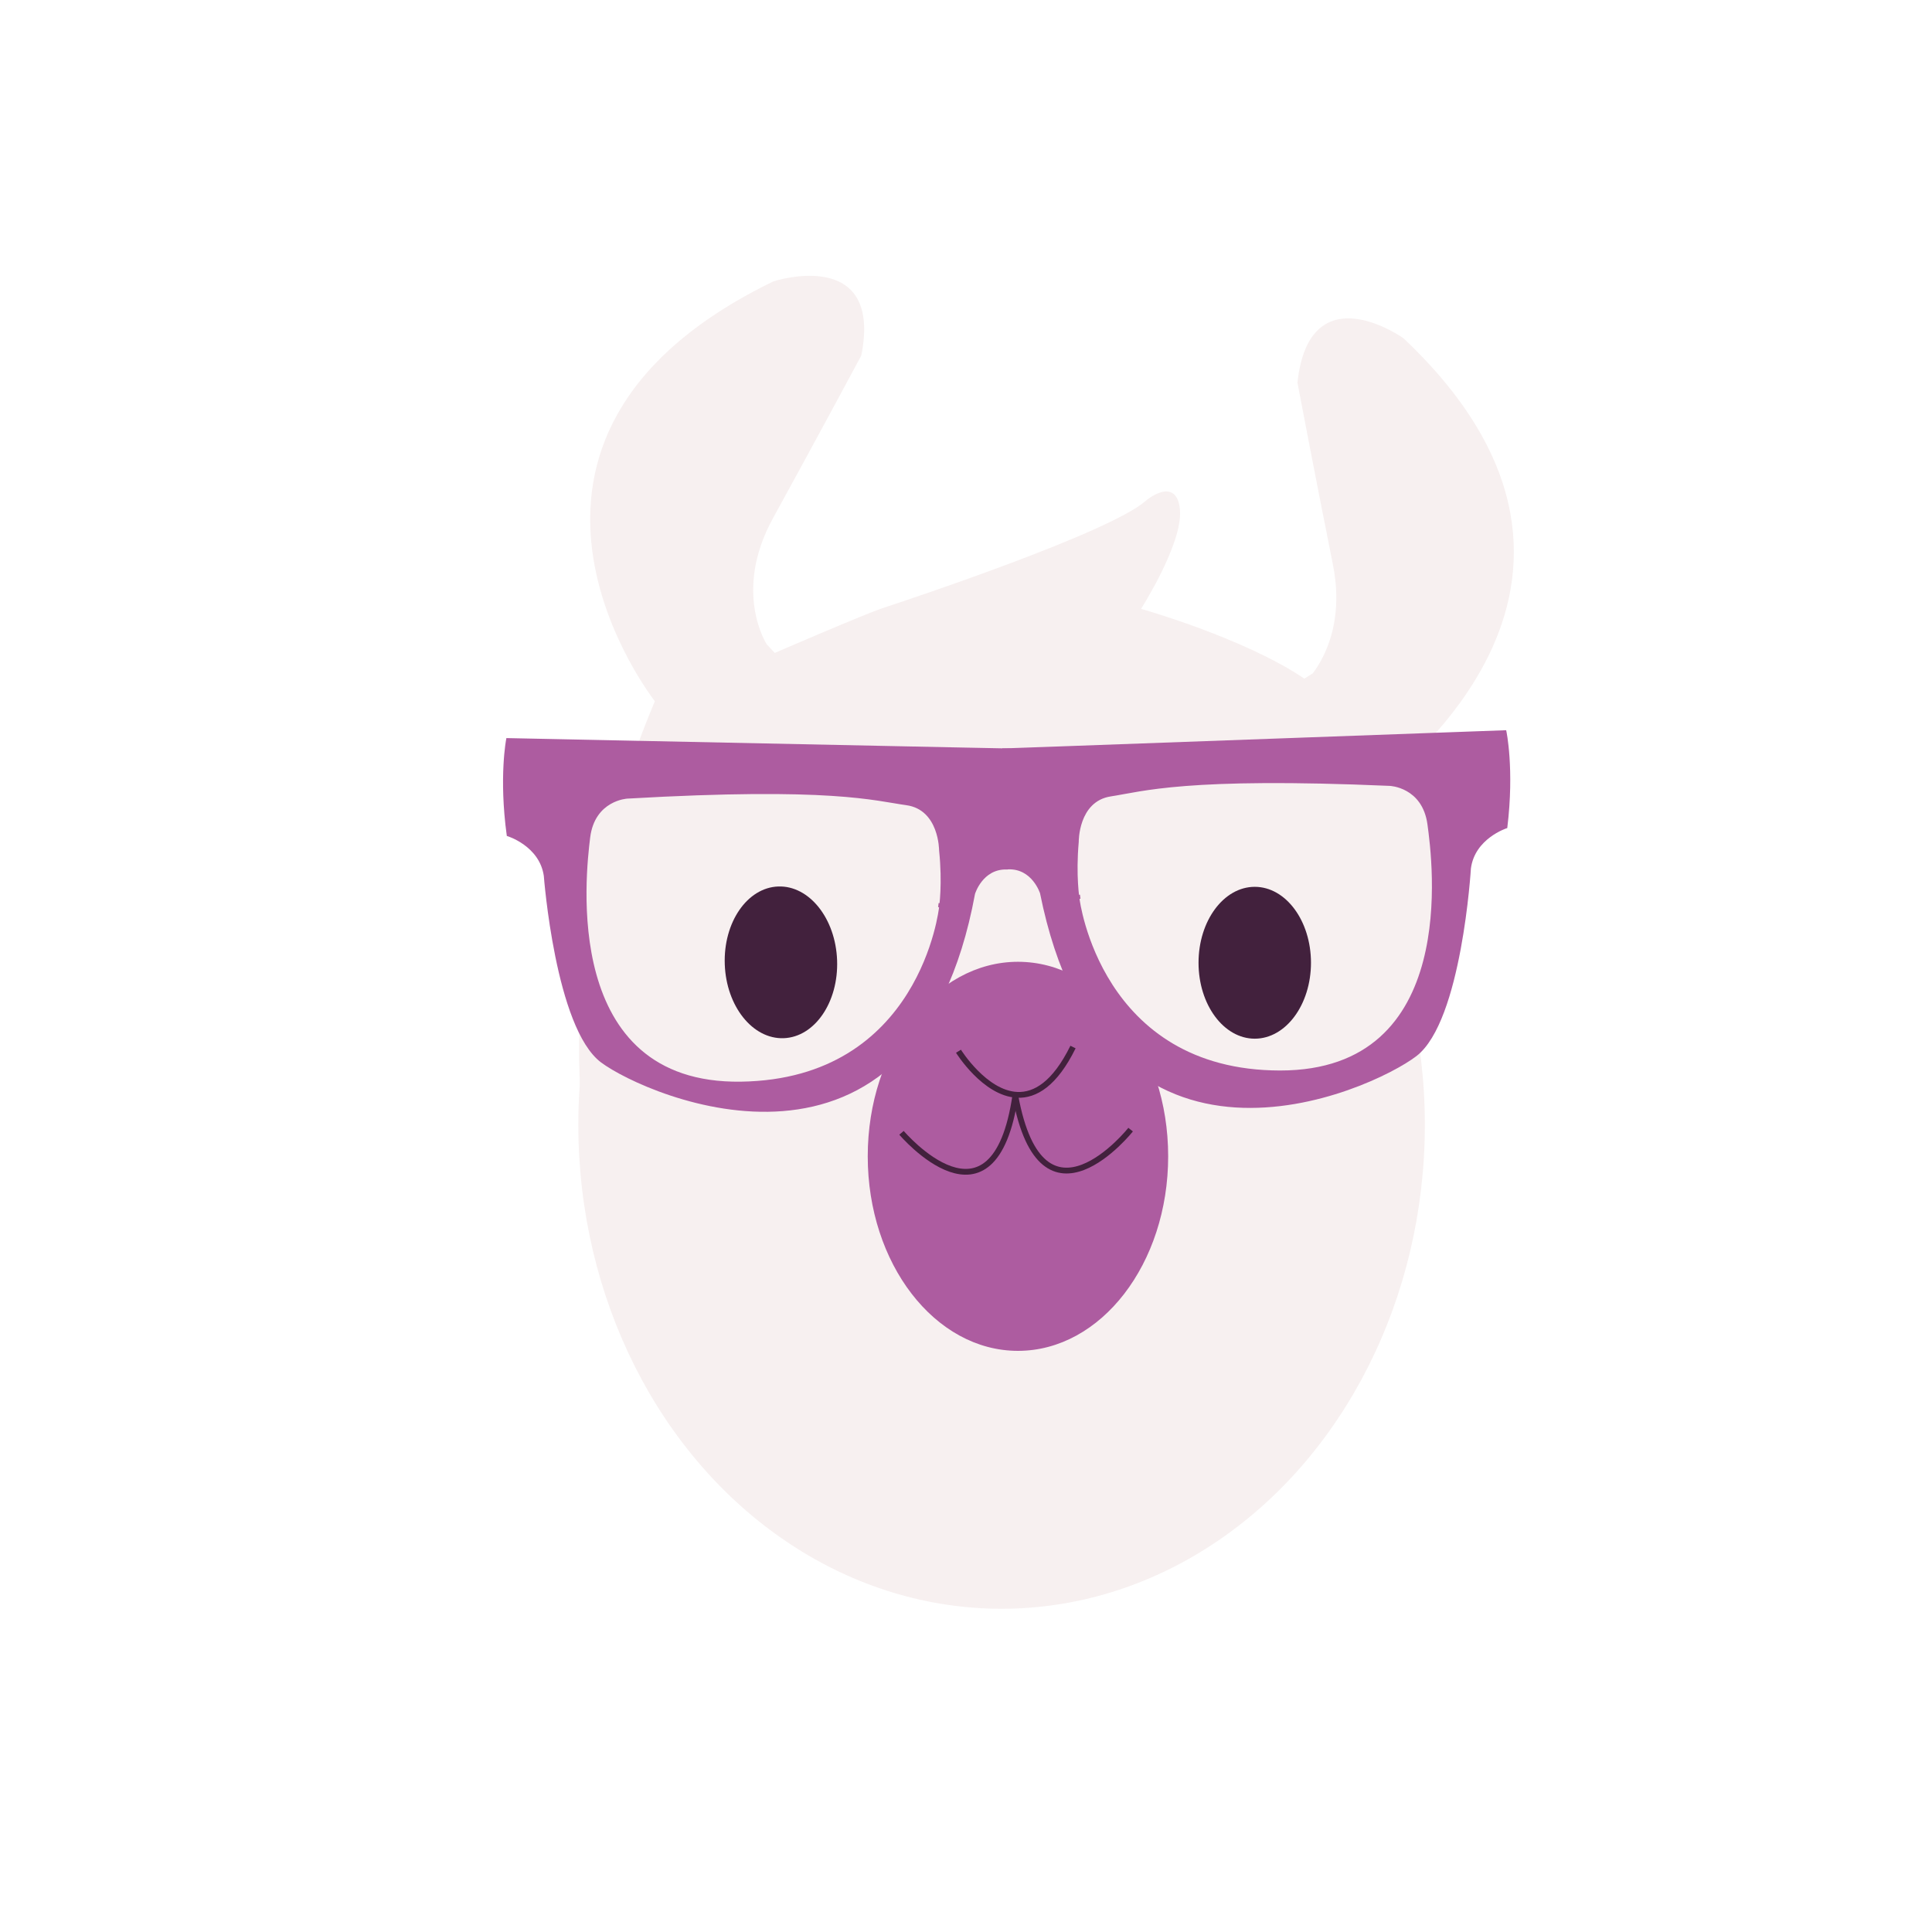 <?xml version="1.0" encoding="utf-8"?>
<!-- Generator: Adobe Illustrator 26.1.0, SVG Export Plug-In . SVG Version: 6.00 Build 0)  -->
<svg version="1.1" xmlns="http://www.w3.org/2000/svg" xmlns:xlink="http://www.w3.org/1999/xlink" x="0px" y="0px"
	 viewBox="0 0 1000 1000" style="enable-background:new 0 0 1000 1000;" xml:space="preserve">
<style type="text/css">
	.st0{fill:#F7F0F0;stroke:#F7F0F0;stroke-miterlimit:10;}
	.st1{fill:none;stroke:#42213D;stroke-miterlimit:10;}
	.st2{fill:#AD5CA0;stroke:#AD5CA0;stroke-miterlimit:10;}
	.st3{fill:none;stroke:#42213D;stroke-width:3;stroke-miterlimit:10;}
	.st4{fill:#42213D;}
	.st5{fill:none;stroke:#C582B7;stroke-miterlimit:10;}
</style>
<g id="Capa_2">
</g>
<g id="Capa_7">
</g>
<g id="Capa_1">
	<ellipse class="st0" cx="518.42" cy="582.17" rx="218.58" ry="250.03"/>
	<path class="st1" d="M530.21,561.38"/>
	<path class="st0" d="M679.89,348.87l-4.75,2.99c-31.33-21.3-85.29-36.43-85.29-36.43s22.02-34.33,20.38-51.64s-16.98-4.1-16.98-4.1
		c-18.8,16.61-123.98,51.53-135.99,55.47c-9.49,3.11-56.38,23.4-56.38,23.4l-4.42-4.77c0,0-17.96-27.32,3.21-65.82
		c21.18-38.5,45.66-84.12,45.66-84.12c11.12-55.98-44.8-37.76-44.8-37.76c-167.93,81.59-61,216.78-61,216.78
		c-112.17,267.87,51.44,411,51.44,411s318.31-22.1,312.81-69.37c-5.42-46.65,20.57-78,23.78-151.34
		c2.96-67.64-11.45-130.99-14.86-145.39c-0.47-2,149.15-104.09,13.43-232.29c0,0-47.88-34.16-54.07,22.58
		c0,0,9.67,50.87,18.32,93.95c8.65,43.08-16.68,63.75-16.68,63.75L679.89,348.87z"/>
	<path class="st2" d="M604.14,598.51c0,55.33-34.58,100.19-77.25,100.19c-42.66,0-77.25-44.86-77.25-100.19
		c0-55.33,34.58-100.19,77.25-100.19C569.56,498.32,604.14,543.18,604.14,598.51z"/>
	<path class="st3" d="M496.11,544.12c0,0,13.56,21.83,30.4,22.57c9.21,0.4,19.4-5.51,28.88-24.75"/>
	<path class="st3" d="M585.21,584.69c0,0-45.85,57.74-59.64-17.35"/>
	<path class="st3" d="M466.62,586.34c0,0,47.91,56.52,58.97-19.62"/>
	<path class="st2" d="M546.39,386.92l232.8-8.45c0,0,4.18,19.44,0.51,49.76c0,0-16.8,5.36-18.86,21.26c0,0-4.72,78.84-28,96.74
		c-23.28,17.9-160.93,80.74-194.03-83.98c0,0-4.18-13.31-17.12-12.77l-2.38-61.6L546.39,386.92z"/>
	<path class="st0" d="M558.86,435.78c0,0-0.3-20.56,16.17-23.07c16.47-2.51,38.6-10.02,144.23-5.44c0,0,16.5,0.56,19.09,19.49
		c2.59,18.93,16.81,126.87-75.75,126.83s-103.33-88.35-103.33-88.35S557.28,453.41,558.86,435.78z"/>
	<path class="st2" d="M495.43,387.37l-232.91-4.83c0,0-3.87,19.51,0.26,49.76c0,0,16.88,5.1,19.19,20.97c0,0,5.95,78.75,29.5,96.29
		c23.56,17.54,162.16,78.23,192.71-86.99c0,0,3.97-13.37,16.92-13.03l1.43-61.63L495.43,387.37z"/>
	<path class="st0" d="M485.57,440.11c0,0,0.01-20.56-16.49-22.84c-16.5-2.27-38.74-9.48-144.3-3.41c0,0-16.49,0.79-18.82,19.76
		c-2.32,18.96-15.02,127.09,77.53,125.75s102.07-89.8,102.07-89.8S487.4,457.72,485.57,440.11z"/>
	
		<ellipse transform="matrix(0.999 -0.036 0.036 0.999 -17.634 14.84)" class="st4" cx="404.31" cy="498.32" rx="29.1" ry="39.3"/>
	<ellipse class="st4" cx="649.46" cy="498.32" rx="29.1" ry="39.3"/>
	<path class="st5" d="M504.91,678.2"/>
</g>
<g id="Capa_3">
	<g id="Capa_4">
	</g>
</g>
<g id="Capa_5">
</g>
<g id="Capa_6">
</g>
</svg>
